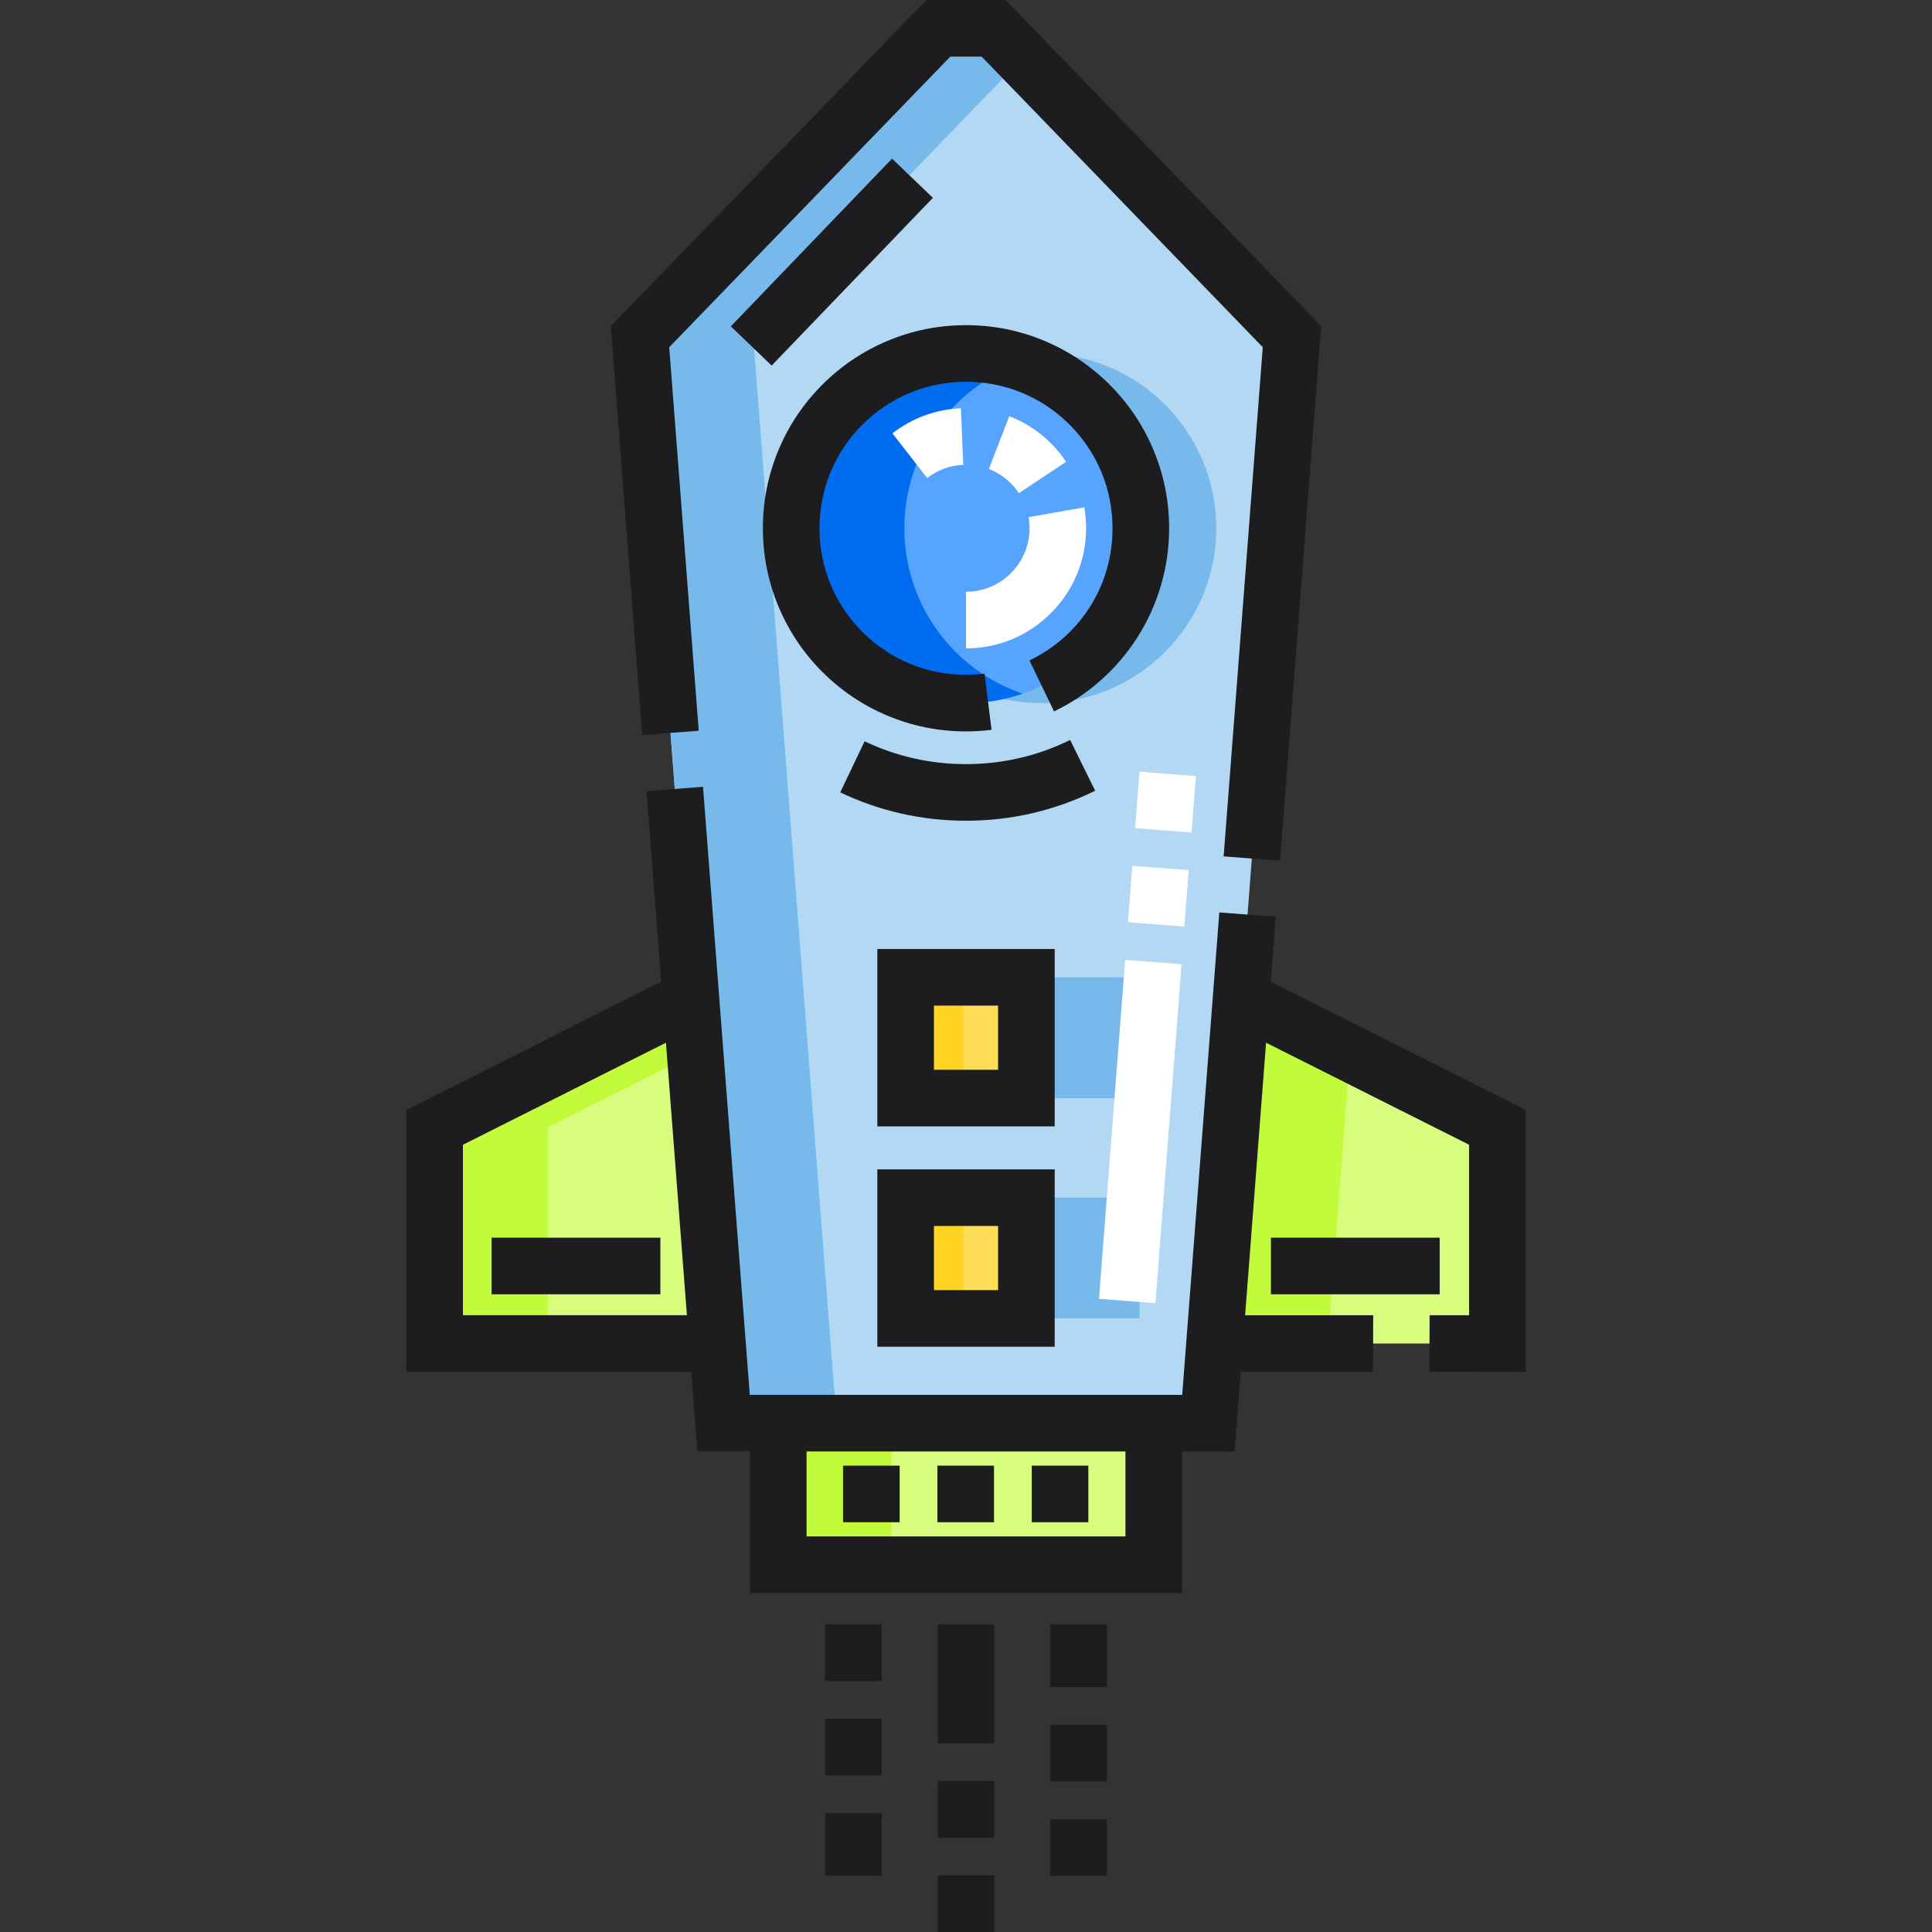 <?xml version="1.0" encoding="iso-8859-1"?>
<!-- Generator: Adobe Illustrator 19.0.0, SVG Export Plug-In . SVG Version: 6.00 Build 0)  -->
<svg version="1.1" id="Capa_1" xmlns="http://www.w3.org/2000/svg" xmlns:xlink="http://www.w3.org/1999/xlink" x="0px" y="0px"
	 viewBox="0 0 512 512" style="enable-background:new 0 0 512 512;" xml:space="preserve">
<rect x="0" y="0" width="512" height="512" fill="#333333" stroke="none"/>
<polygon style="fill:#B3D8F4;" points="320.244,377.151 191.758,377.151 169.612,89.233 248.664,7.5 263.337,7.5 342.391,89.233 "/>
<g>
	<circle style="fill:#78B9EB;" cx="276" cy="140" r="46.33"/>
	<rect x="270" y="259" style="fill:#78B9EB;" width="32" height="32"/>
	<rect x="270" y="317.39" style="fill:#78B9EB;" width="32" height="32"/>
</g>
<g>
	<polygon style="fill:#D7FC7E;" points="190.135,356.047 115.18,356.047 115.18,298.746 183.101,264.61 	"/>
	<polygon style="fill:#D7FC7E;" points="321.867,356.047 396.822,356.047 396.822,298.746 328.901,264.61 	"/>
	<rect x="206.25" y="377.15" style="fill:#D7FC7E;" width="99.5" height="37.515"/>
</g>
<circle style="fill:#57A4FF;" cx="256" cy="140" r="46.33"/>
<rect id="SVGCleanerId_0" x="240" y="259" style="fill:#FFDE55;" width="32" height="32"/>
<rect id="SVGCleanerId_1" x="240" y="317.39" style="fill:#FFDE55;" width="32" height="32"/>
<g>
	<rect id="SVGCleanerId_0_1_" x="240" y="259" style="fill:#FFDE55;" width="32" height="32"/>
</g>
<g>
	<rect id="SVGCleanerId_1_1_" x="240" y="317.39" style="fill:#FFDE55;" width="32" height="32"/>
</g>
<g>
	<rect x="240" y="259" style="fill:#FFD422;" width="15.274" height="32"/>
	<rect x="240" y="317.39" style="fill:#FFD422;" width="15.274" height="32"/>
</g>
<polygon style="fill:#78B9EB;" points="271.001,15.423 263.337,7.5 248.665,7.5 169.612,89.233 191.758,377.151 221.758,377.151 
	199.612,89.233 "/>
<g>
	<polygon style="fill:#C2FB3B;" points="184.218,279.126 183.101,264.61 115.18,298.746 115.18,356.047 145.18,356.047 
		145.18,298.746 	"/>
	<polygon style="fill:#C2FB3B;" points="328.901,264.61 321.867,356.047 351.867,356.047 357.784,279.126 	"/>
	<rect x="206.25" y="377.15" style="fill:#C2FB3B;" width="30" height="37.515"/>
</g>
<path style="fill:#006DF0;" d="M239.668,140c0-20.337,13.109-37.602,31.333-43.837c-4.706-1.61-9.748-2.496-15-2.496
	c-25.589,0-46.333,20.744-46.333,46.333s20.744,46.333,46.333,46.333c5.252,0,10.294-0.886,15-2.496
	C252.776,177.602,239.668,160.337,239.668,140z"/>
<g>
	<rect x="273.421" y="388.41" style="fill:#1D1D1F;" width="15" height="15"/>
	<rect x="248.42" y="388.41" style="fill:#1D1D1F;" width="15" height="15"/>
	<rect x="223.42" y="388.41" style="fill:#1D1D1F;" width="15" height="15"/>
	<polygon style="fill:#1D1D1F;" points="170.211,194.8 185.171,193.65 177.351,92.02 251.841,15 260.15,15 334.65,92.02 
		324.281,226.9 324.271,226.95 339.23,228.1 350.132,86.47 350.132,86.44 266.531,0.02 245.48,0 161.891,86.43 161.871,86.44 
		170.201,194.75 	"/>
	
		<rect x="189.568" y="61.839" transform="matrix(-0.693 0.721 -0.721 -0.693 423.175 -41.393)" style="fill:#1D1D1F;" width="61.652" height="15.001"/>
</g>
<g>
	
		<rect x="294.583" y="254.893" transform="matrix(-0.997 -0.077 0.077 -0.997 580.271 622.165)" style="fill:#FFFFFF;" width="15" height="90.094"/>
	
		<rect x="301.293" y="205.146" transform="matrix(-0.997 -0.077 0.077 -0.997 600.367 448.351)" style="fill:#FFFFFF;" width="15" height="15.001"/>
	
		<rect x="299.379" y="230.072" transform="matrix(-0.997 -0.077 0.077 -0.997 594.634 497.981)" style="fill:#FFFFFF;" width="15" height="15.001"/>
</g>
<g>
	<path style="fill:#1D1D1F;" d="M336.762,260.167l1.319-17.158l0.01-0.05l-14.91-1.15h-0.05l-4.017,52.235l-5.344,69.445v0.051
		l-0.47,6.109H198.7l-0.469-6.103h0.002l-8.512-110.658l-0.001,0.001l-3.41-44.33v-0.05l-14.96,1.15l3.886,50.509l-67.557,33.953
		v69.425h75.511l1.62,21.053l13.943,0.005v37.562h114.5v-37.521l13.937,0.005l1.622-21.1h35.048l0.051-15h-33.945l4.355-56.643
		l1.199-15.577l53.8,27.04v45.18h-10.46l-0.05,14.95l25.51,0.05v-69.43L336.762,260.167z M182.036,348.547H122.68v-45.176
		l53.801-27.039l3.902,50.712L182.036,348.547z M298.254,407.167h-84.5v-22.515h84.5V407.167z"/>
	<rect x="218.67" y="480.5" style="fill:#1D1D1F;" width="15" height="16.595"/>
	<rect x="218.67" y="430.5" style="fill:#1D1D1F;" width="15" height="15"/>
	<rect x="218.67" y="455.5" style="fill:#1D1D1F;" width="15" height="15"/>
	<rect x="278.33" y="430.5" style="fill:#1D1D1F;" width="15" height="16.595"/>
	<rect x="278.33" y="457.1" style="fill:#1D1D1F;" width="15" height="15"/>
	<rect x="278.33" y="482.1" style="fill:#1D1D1F;" width="15" height="15"/>
	<rect x="248.5" y="497" style="fill:#1D1D1F;" width="15" height="15"/>
	<rect x="248.5" y="472" style="fill:#1D1D1F;" width="15" height="15"/>
	<rect x="248.5" y="430.5" style="fill:#1D1D1F;" width="15" height="31.5"/>
	<path style="fill:#1D1D1F;" d="M301.36,169c5.54-8.65,8.471-18.68,8.471-29c0-7.27-1.42-14.32-4.23-20.96
		c-2.71-6.41-6.59-12.16-11.54-17.11c-4.939-4.94-10.7-8.82-17.109-11.53c-6.631-2.81-13.681-4.23-20.95-4.23
		c-7.271,0-14.32,1.42-20.96,4.23c-6.41,2.71-12.16,6.59-17.11,11.53c-4.939,4.95-8.82,10.7-11.53,17.11
		c-2.81,6.64-4.229,13.69-4.229,20.96s1.42,14.32,4.229,20.95c2.71,6.42,6.591,12.17,11.53,17.12c4.95,4.94,10.7,8.82,17.11,11.53
		c6.64,2.81,13.689,4.23,20.96,4.23c2.24,0,4.5-0.14,6.72-0.41l0.05-0.01l-1.85-14.83v-0.05h-0.05c-1.61,0.2-3.25,0.3-4.87,0.3
		c-10.36,0-20.12-4.04-27.46-11.37c-7.33-7.34-11.37-17.1-11.37-27.46c0-10.36,4.04-20.12,11.37-27.46
		c7.35-7.33,17.1-11.37,27.46-11.37c10.359,0,20.12,4.04,27.46,11.37c7.33,7.34,11.37,17.1,11.37,27.46
		c0.01,15.03-8.41,28.44-21.98,35l-0.04,0.02l6.5,13.46l0.021,0.05l0.05-0.02C288.36,184.17,295.961,177.43,301.36,169z"/>
	<path style="fill:#1D1D1F;" d="M283.597,196.095c-8.621,4.25-17.905,6.405-27.596,6.405c-9.409,0-18.449-2.037-26.87-6.053
		l-6.457,13.539c10.453,4.986,21.666,7.514,33.327,7.514c12.011,0,23.526-2.675,34.229-7.951L283.597,196.095z"/>
</g>
<g>
	<path style="fill:#FFFFFF;" d="M245.697,126.687c2.769-2.146,6.081-3.359,9.581-3.506l-0.629-14.986
		c-6.628,0.278-12.902,2.574-18.144,6.639L245.697,126.687z"/>
	<path style="fill:#FFFFFF;" d="M282.516,122.38c-3.676-5.523-8.881-9.702-15.053-12.085l-5.402,13.993
		c3.217,1.242,6.047,3.516,7.967,6.401L282.516,122.38z"/>
	<path style="fill:#FFFFFF;" d="M256.001,171.833c17.553,0,31.833-14.28,31.833-31.833c0-1.861-0.163-3.729-0.483-5.552
		l-14.773,2.603c0.171,0.966,0.257,1.958,0.257,2.949c0,9.282-7.551,16.833-16.833,16.833L256.001,171.833L256.001,171.833z"/>
</g>
<g>
	<path style="fill:#1D1D1F;" d="M279.504,251.5h-47v47h47V251.5z M264.504,283.5h-17v-17h17V283.5z"/>
	<path style="fill:#1D1D1F;" d="M232.504,356.894h47v-47h-47V356.894z M247.504,324.894h17v17h-17V324.894z"/>
	<rect x="130.28" y="328" style="fill:#1D1D1F;" width="44.722" height="15"/>
	<rect x="336.81" y="328" style="fill:#1D1D1F;" width="44.722" height="15"/>
</g>
<g>
</g>
<g>
</g>
<g>
</g>
<g>
</g>
<g>
</g>
<g>
</g>
<g>
</g>
<g>
</g>
<g>
</g>
<g>
</g>
<g>
</g>
<g>
</g>
<g>
</g>
<g>
</g>
<g>
</g>
</svg>
